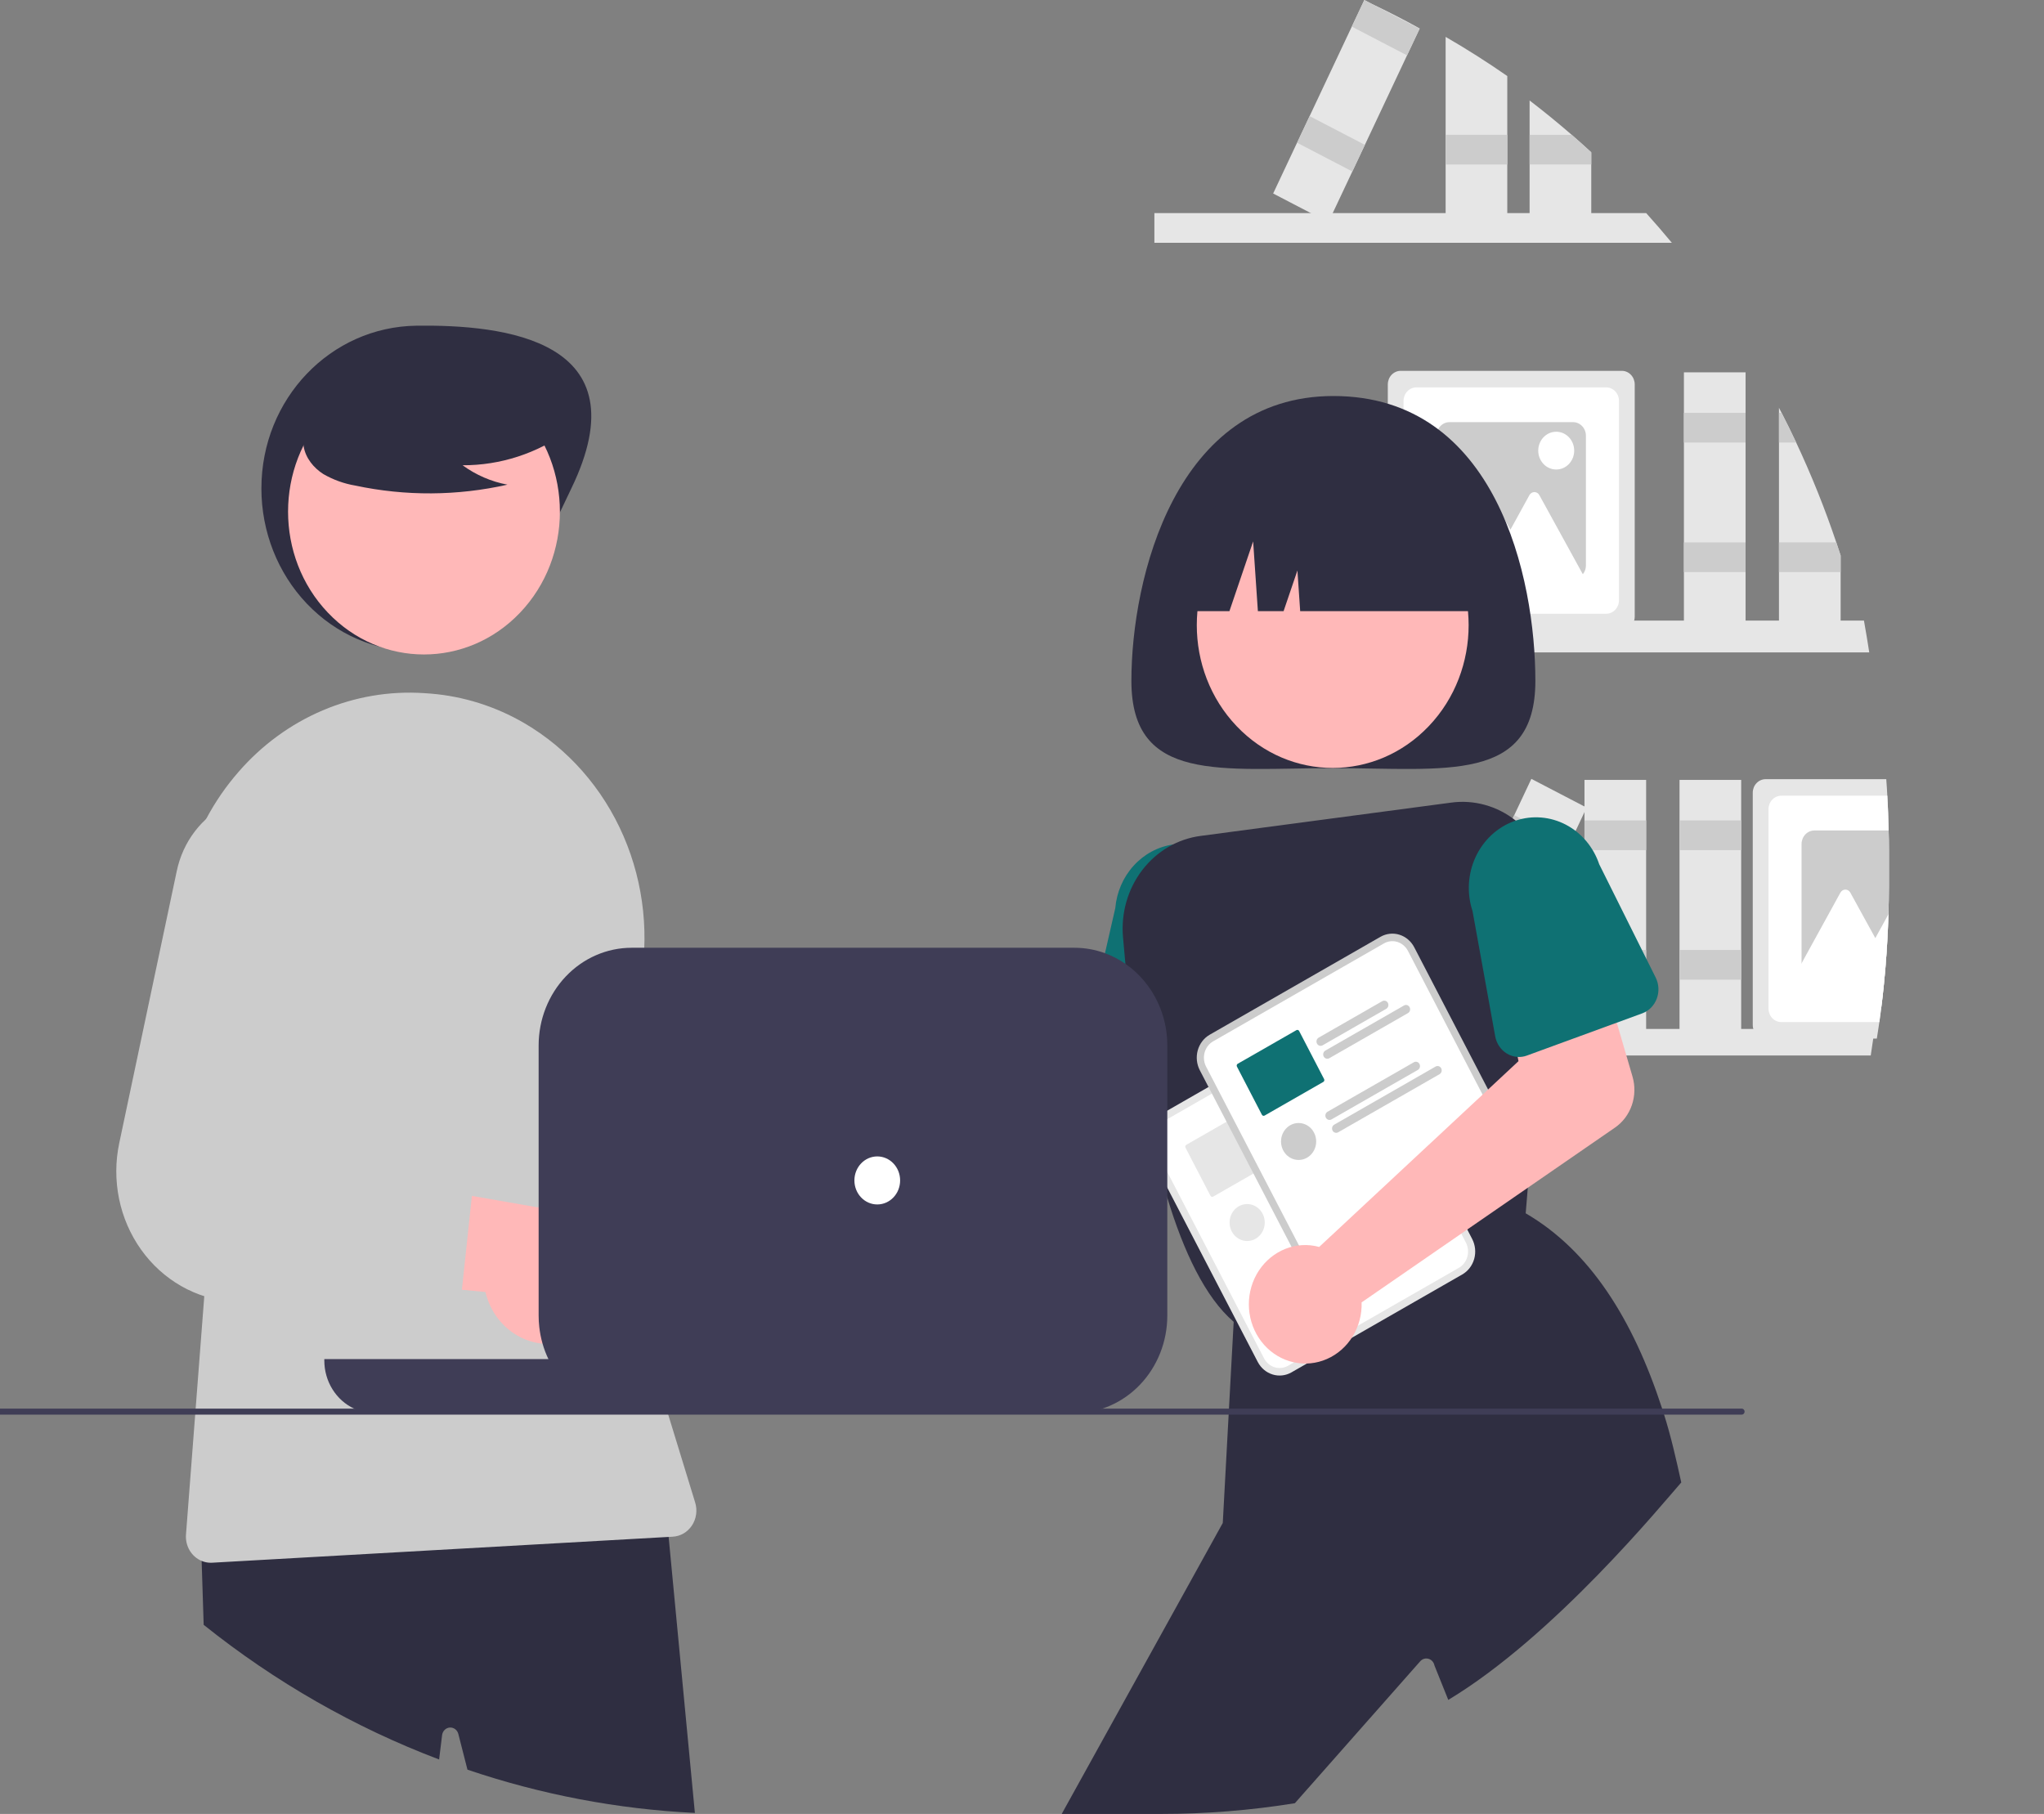 <svg width="169" height="150" viewBox="0 0 169 150" fill="none" xmlns="http://www.w3.org/2000/svg">
  <rect x="0" y="0" width="169" height="150" fill="#808080" stroke="none"/>
  <g clip-path="url(#clip0_120_960)">
    <path d="M154.113 51.316C154.269 52.189 154.416 53.066 154.552 53.948H108.143V51.316H154.113Z" fill="#E6E6E6"/>
    <path d="M151.826 44.851C150.876 42.032 149.769 39.275 148.509 36.593C148.122 35.767 147.719 34.948 147.302 34.138C147.233 33.999 147.16 33.86 147.087 33.721V51.994H152.185V45.938L151.826 44.851Z" fill="#E6E6E6"/>
    <path d="M148.509 36.594H147.087V34.139H147.302C147.72 34.948 148.122 35.767 148.509 36.594Z" fill="#CCCCCC"/>
    <path d="M151.826 44.852H147.087V47.307H152.185V45.939L151.826 44.852Z" fill="#CCCCCC"/>
    <path d="M144.326 30.789H139.228V51.993H144.326V30.789Z" fill="#E6E6E6"/>
    <path d="M144.326 34.139H139.228V36.594H144.326V34.139Z" fill="#CCCCCC"/>
    <path d="M144.326 44.852H139.228V47.307H144.326V44.852Z" fill="#CCCCCC"/>
    <path d="M134.096 30.666H115.81C115.528 30.666 115.258 30.784 115.058 30.994C114.859 31.203 114.747 31.487 114.746 31.783V51C114.747 51.109 114.762 51.218 114.791 51.322C114.858 51.552 114.992 51.753 115.176 51.896C115.359 52.039 115.581 52.117 115.81 52.117H134.096C134.325 52.117 134.547 52.039 134.73 51.896C134.914 51.753 135.049 51.552 135.115 51.322C135.144 51.218 135.159 51.109 135.16 51V31.783C135.159 31.487 135.047 31.203 134.848 30.994C134.649 30.784 134.378 30.666 134.096 30.666Z" fill="#E6E6E6"/>
    <path d="M132.797 32.033H117.109C116.827 32.034 116.557 32.151 116.358 32.361C116.158 32.57 116.046 32.854 116.046 33.15V49.636C116.046 49.932 116.158 50.216 116.358 50.425C116.557 50.635 116.827 50.753 117.109 50.753H132.797C133.079 50.753 133.349 50.635 133.548 50.425C133.748 50.216 133.86 49.932 133.86 49.636V33.15C133.86 32.854 133.748 32.57 133.548 32.361C133.349 32.151 133.079 32.034 132.797 32.033Z" fill="white"/>
    <path d="M130.061 34.908H119.845C119.563 34.909 119.293 35.026 119.094 35.236C118.894 35.445 118.782 35.729 118.782 36.025V46.761C118.782 47.057 118.894 47.341 119.094 47.55C119.293 47.76 119.563 47.878 119.845 47.878H130.061C130.343 47.877 130.612 47.758 130.811 47.549C131.01 47.34 131.123 47.057 131.124 46.761V36.025C131.124 35.729 131.012 35.445 130.812 35.236C130.613 35.026 130.343 34.909 130.061 34.908Z" fill="#CCCCCC"/>
    <path d="M129.431 44.867L127.273 40.94C127.232 40.864 127.172 40.802 127.1 40.758C127.029 40.715 126.947 40.692 126.864 40.692C126.781 40.692 126.7 40.715 126.628 40.758C126.556 40.802 126.496 40.864 126.455 40.94L124.879 43.808L122.813 40.047C122.771 39.972 122.712 39.909 122.64 39.865C122.568 39.822 122.487 39.799 122.404 39.799C122.321 39.799 122.239 39.822 122.167 39.865C122.095 39.909 122.036 39.972 121.994 40.047L119.836 43.975L117.27 48.647H122.221L121.73 49.54H131.998L129.431 44.867Z" fill="white"/>
    <path d="M128.67 38.826C129.491 38.826 130.156 38.126 130.156 37.264C130.156 36.401 129.491 35.701 128.67 35.701C127.849 35.701 127.183 36.401 127.183 37.264C127.183 38.126 127.849 38.826 128.67 38.826Z" fill="white"/>
    <path d="M156.154 68.672C156.138 67.709 156.101 66.751 156.045 65.797C156.022 65.34 155.994 64.886 155.958 64.432H145.983C145.701 64.432 145.431 64.55 145.232 64.759C145.032 64.969 144.92 65.253 144.92 65.549V84.765C144.919 84.853 144.929 84.941 144.95 85.026C145.006 85.27 145.138 85.487 145.326 85.642C145.513 85.797 145.744 85.882 145.983 85.883H155.178C155.226 85.6 155.271 85.311 155.311 85.026C155.337 84.857 155.363 84.686 155.386 84.517C155.443 84.112 155.497 83.708 155.547 83.303C155.618 82.752 155.682 82.198 155.738 81.642C155.946 79.648 156.08 77.633 156.14 75.597V75.594C156.161 74.827 156.172 74.056 156.173 73.283V70.303C156.173 69.757 156.168 69.213 156.154 68.672Z" fill="#E6E6E6"/>
    <path d="M156.155 68.674C156.138 67.71 156.102 66.752 156.046 65.799H147.283C147.001 65.799 146.731 65.917 146.531 66.127C146.332 66.336 146.22 66.62 146.219 66.916V83.401C146.22 83.698 146.332 83.982 146.531 84.191C146.731 84.4 147.001 84.518 147.283 84.519H155.387C155.443 84.114 155.498 83.709 155.547 83.305C155.618 82.754 155.682 82.2 155.739 81.644C155.947 79.65 156.08 77.635 156.14 75.598V75.596C156.162 74.829 156.173 74.058 156.173 73.284V70.305C156.173 69.759 156.169 69.215 156.155 68.674Z" fill="white"/>
    <path d="M156.154 68.674H150.018C149.736 68.674 149.466 68.792 149.267 69.002C149.068 69.211 148.956 69.495 148.955 69.791V80.526C148.956 80.823 149.068 81.106 149.267 81.316C149.466 81.525 149.736 81.643 150.018 81.644H155.738C155.946 79.65 156.08 77.635 156.14 75.598V75.596C156.161 74.829 156.172 74.058 156.173 73.284V70.305C156.173 69.759 156.168 69.215 156.154 68.674Z" fill="#CCCCCC"/>
    <path d="M156.14 75.597C156.081 77.633 155.947 79.648 155.738 81.643C155.682 82.199 155.618 82.752 155.547 83.304H151.904L152.395 82.412H147.443L148.955 79.659L150.009 77.74L152.168 73.812C152.21 73.736 152.269 73.673 152.341 73.629C152.413 73.586 152.494 73.562 152.577 73.562C152.66 73.562 152.742 73.586 152.814 73.629C152.885 73.673 152.945 73.736 152.986 73.812L155.053 77.573L156.14 75.597Z" fill="white"/>
    <path d="M138.231 20.078H95.446V17.623H136.109C136.832 18.425 137.54 19.244 138.231 20.078Z" fill="#E6E6E6"/>
    <path d="M119.526 3.049C121.269 4.057 122.969 5.137 124.624 6.289V18.29H119.526V3.049Z" fill="#E6E6E6"/>
    <path d="M124.623 11.148H119.526V13.604H124.623V11.148Z" fill="#CCCCCC"/>
    <path d="M131.567 12.596V18.292H126.469V8.309C127.657 9.22 128.819 10.167 129.954 11.151C130.497 11.623 131.035 12.105 131.567 12.596Z" fill="#E6E6E6"/>
    <path d="M131.567 12.595V13.603H126.469V11.15H129.954C130.497 11.622 131.035 12.104 131.567 12.595Z" fill="#CCCCCC"/>
    <path d="M113.405 0.313C114.754 0.951 116.081 1.631 117.384 2.354L116.335 4.578L112.85 11.979L111.813 14.179L110.19 17.622L109.833 18.38L108.38 17.622L105.266 16.001L107.243 11.8H107.246L108.281 9.601L111.768 2.2L112.793 0.025L112.805 0L113.405 0.313Z" fill="#E6E6E6"/>
    <path d="M117.373 2.376L116.335 4.578L111.768 2.2L112.794 0.025L112.806 0L113.406 0.313L117.373 2.376Z" fill="#CCCCCC"/>
    <path d="M108.28 9.602L107.244 11.803L111.812 14.18L112.849 11.979L108.28 9.602Z" fill="#CCCCCC"/>
    <path d="M154.99 85.088C154.958 85.343 154.923 85.6 154.886 85.853C154.822 86.332 154.751 86.806 154.675 87.281H108.143V85.088H154.99Z" fill="#E6E6E6"/>
    <path d="M136.104 64.492H131.006V85.696H136.104V64.492Z" fill="#E6E6E6"/>
    <path d="M136.104 67.842H131.006V70.297H136.104V67.842Z" fill="#CCCCCC"/>
    <path d="M136.104 78.555H131.006V81.01H136.104V78.555Z" fill="#CCCCCC"/>
    <path d="M143.962 64.492H138.865V85.696H143.962V64.492Z" fill="#E6E6E6"/>
    <path d="M143.962 67.842H138.865V70.297H143.962V67.842Z" fill="#CCCCCC"/>
    <path d="M143.962 78.555H138.865V81.01H143.962V78.555Z" fill="#CCCCCC"/>
    <path d="M126.614 64.406L117.661 83.408L122.229 85.785L131.182 66.783L126.614 64.406Z" fill="#E6E6E6"/>
    <path d="M125.2 67.405L124.164 69.606L128.732 71.982L129.769 69.782L125.2 67.405Z" fill="#CCCCCC"/>
    <path d="M120.677 77.007L119.64 79.207L124.209 81.584L125.245 79.383L120.677 77.007Z" fill="#CCCCCC"/>
    <path d="M69.178 94.49C69.391 94.618 69.594 94.765 69.785 94.927L90.82 88.048L92.006 82.564L100.116 83.364L98.914 93.286C98.817 94.088 98.475 94.835 97.939 95.415C97.404 95.995 96.704 96.377 95.944 96.503L71.19 100.622C70.829 101.541 70.21 102.324 69.415 102.865C68.621 103.406 67.688 103.68 66.741 103.65C65.795 103.621 64.879 103.289 64.117 102.7C63.354 102.11 62.78 101.291 62.471 100.35C62.163 99.409 62.134 98.392 62.389 97.434C62.644 96.475 63.17 95.621 63.898 94.985C64.626 94.349 65.522 93.961 66.465 93.872C67.408 93.784 68.354 93.999 69.178 94.49Z" fill="#FFB8B8"/>
    <path d="M103.864 86.653L103.724 84.151V84.148L103.687 83.463L103.276 76.094C103.399 74.558 102.937 73.033 101.993 71.853C101.048 70.674 99.697 69.936 98.236 69.8C97.816 69.761 97.392 69.772 96.974 69.835C95.733 70.019 94.587 70.639 93.723 71.594C92.859 72.548 92.327 73.781 92.213 75.094L91.361 78.823L89.87 85.345C89.764 85.801 89.808 86.281 89.994 86.709C90.18 87.135 90.498 87.484 90.895 87.698C91.125 87.825 91.376 87.903 91.635 87.927L94.12 88.16L96.514 88.384L99.275 88.642L99.474 88.659L99.984 88.709L101.693 88.868H101.697C101.983 88.892 102.27 88.852 102.539 88.751C102.809 88.65 103.055 88.49 103.261 88.282C103.412 88.128 103.538 87.95 103.637 87.755C103.809 87.418 103.888 87.036 103.864 86.653Z" fill="#0F7173"/>
    <path d="M126.946 56.307C126.946 64.805 119.469 63.519 110.246 63.519C101.022 63.519 93.545 64.805 93.545 56.307C93.545 47.81 97.198 32.748 110.246 32.748C123.743 32.748 126.946 47.81 126.946 56.307Z" fill="#2F2E41"/>
    <path d="M118.136 60.045C122.525 55.434 122.525 47.957 118.136 43.345C113.747 38.733 106.632 38.733 102.243 43.345C97.855 47.957 97.855 55.434 102.243 60.045C106.632 64.657 113.747 64.657 118.136 60.045Z" fill="#FFB8B8"/>
    <path d="M126.009 68.469C125.793 68.25 125.563 68.046 125.322 67.858C123.794 66.645 121.874 66.111 119.975 66.371L99.266 69.124C97.369 69.372 95.639 70.386 94.441 71.951C93.244 73.517 92.674 75.511 92.852 77.511C92.911 78.206 92.977 78.939 93.05 79.701C93.145 80.657 93.251 81.66 93.374 82.698C93.577 84.443 93.825 86.285 94.12 88.159C94.378 89.773 94.671 91.409 95.006 93.026C95.103 93.492 95.204 93.957 95.309 94.421C95.308 94.422 95.309 94.424 95.309 94.425C95.309 94.426 95.31 94.427 95.311 94.428C95.323 94.486 95.335 94.543 95.349 94.597C95.348 94.602 95.349 94.606 95.351 94.61C95.498 95.255 95.651 95.893 95.812 96.524C95.873 96.757 95.933 96.988 95.994 97.216C96.159 97.837 96.334 98.445 96.514 99.044C97.863 103.495 99.647 107.287 102.002 109.303C102.033 109.332 102.064 109.357 102.097 109.384L102.191 109.461L102.328 109.417L102.909 109.236L103.406 109.077L109.87 107.033L111.479 106.524L116.648 104.888H116.651L121.378 103.394L121.955 103.21L126.016 101.926L126.146 100.332L126.321 98.217L126.425 96.946L127.247 86.921L127.727 81.071L128.247 74.72C128.343 73.569 128.192 72.409 127.805 71.327C127.418 70.245 126.804 69.268 126.009 68.469Z" fill="#2F2E41"/>
    <path d="M137.589 116.979C137.534 116.812 137.482 116.646 137.428 116.482C134.999 109.034 131.417 103.401 126.146 100.332C126.144 100.332 126.144 100.329 126.141 100.329L126.052 100.277L121.459 101.948L120.892 102.154L120.301 102.37L120.294 102.373L115.994 103.937L115.987 103.939L112.613 105.166H112.611L109.489 106.3H109.487L108.762 106.566L103.306 108.55L102.673 108.781L102.106 108.987L102.019 109.019L102.002 109.302L101.612 116.482L101.586 116.979L101.1 125.939L87.783 149.999H95.994C99.699 150 103.399 149.704 107.061 149.113L117.435 137.365C117.522 137.27 117.632 137.202 117.753 137.168C117.874 137.135 118.001 137.136 118.121 137.173C118.242 137.21 118.35 137.28 118.435 137.377C118.519 137.474 118.577 137.593 118.602 137.722L119.745 140.569C128.501 135.306 137.463 124.341 139.009 122.587C138.556 120.545 138.169 118.818 137.589 116.979Z" fill="#2F2E41"/>
    <path d="M97.206 50.538H101.65L103.611 44.768L104.003 50.538H106.128L107.272 47.172L107.5 50.538H123.286C123.286 48.896 122.978 47.271 122.38 45.754C121.782 44.237 120.906 42.859 119.801 41.699C118.697 40.538 117.385 39.617 115.942 38.989C114.499 38.361 112.952 38.037 111.39 38.037H109.102C105.947 38.037 102.921 39.354 100.69 41.699C98.459 44.043 97.206 47.222 97.206 50.538Z" fill="#2F2E41"/>
    <path d="M69.866 113.104C69.141 113.424 68.357 113.574 67.57 113.541C66.784 113.509 66.014 113.296 65.314 112.917C64.614 112.538 64.002 112.003 63.521 111.348C63.04 110.694 62.701 109.936 62.528 109.13L43.517 106.867L49.889 98.848L66.966 102.226C68.275 102.011 69.614 102.308 70.729 103.061C71.843 103.814 72.657 104.97 73.014 106.311C73.372 107.652 73.249 109.084 72.668 110.336C72.088 111.588 71.091 112.573 69.866 113.104Z" fill="#FFB8B8"/>
    <path d="M59.616 98.26L51.581 96.75L50.997 96.641C50.531 96.553 50.087 96.363 49.696 96.083C49.304 95.802 48.974 95.438 48.726 95.014C48.478 94.59 48.319 94.115 48.258 93.621C48.197 93.128 48.236 92.626 48.372 92.15L52.318 78.373L52.436 77.963C52.928 76.212 52.841 74.337 52.187 72.645C51.533 70.953 50.352 69.545 48.838 68.65C47.812 68.052 46.669 67.71 45.498 67.652C44.326 67.593 43.157 67.819 42.083 68.313C41.008 68.806 40.056 69.553 39.301 70.496C38.545 71.439 38.007 72.553 37.728 73.75L32.696 95.332L32.509 96.132C32.158 97.638 32.12 99.206 32.397 100.729C32.674 102.252 33.261 103.694 34.117 104.957C34.973 106.22 36.078 107.274 37.357 108.048C38.636 108.821 40.058 109.296 41.528 109.439C41.544 109.442 41.558 109.442 41.575 109.444L44.587 109.725L48.495 110.09L53.409 110.549L57.995 110.979C58.596 111.036 59.195 110.854 59.674 110.468C60.153 110.083 60.476 109.522 60.58 108.898C60.587 108.863 60.592 108.829 60.597 108.794L61.57 101.157L61.58 101.087C61.663 100.441 61.506 99.785 61.14 99.258C60.774 98.731 60.228 98.373 59.616 98.26Z" fill="#CCCCCC"/>
    <path d="M47.236 40.395C44.028 47.022 41.5 53.857 34.425 53.857C31.027 53.857 27.768 52.439 25.366 49.914C22.963 47.39 21.613 43.965 21.613 40.395C21.613 32.96 27.35 27.026 34.425 26.933C41.616 26.838 53.207 28.06 47.236 40.395Z" fill="#2F2E41"/>
    <path d="M55.283 127.092L54.992 124.043L54.775 124.055L16.573 125.989L16.672 129.075L16.84 134.361C22.751 139.093 29.316 142.848 36.306 145.496L36.554 143.475C36.576 143.311 36.651 143.159 36.767 143.046C36.883 142.933 37.032 142.865 37.19 142.855C37.348 142.844 37.505 142.891 37.633 142.988C37.762 143.085 37.855 143.226 37.896 143.386L38.65 146.338C44.739 148.402 51.063 149.605 57.454 149.916L55.283 127.092Z" fill="#2F2E41"/>
    <path d="M43.002 50.661C47.39 46.049 47.39 38.572 43.002 33.96C38.613 29.349 31.498 29.349 27.109 33.96C22.72 38.572 22.72 46.049 27.109 50.661C31.498 55.273 38.613 55.273 43.002 50.661Z" fill="#FFB8B8"/>
    <path d="M57.478 124.25L55.25 116.98L55.212 116.856L55.099 116.484L54.463 114.413C54.258 113.74 54.061 113.065 53.88 112.387C53.712 111.776 53.555 111.164 53.409 110.55C53.202 109.696 53.013 108.838 52.842 107.978C52.266 105.085 51.881 102.155 51.692 99.206C51.64 98.389 51.603 97.571 51.581 96.751C51.442 91.724 51.873 86.698 52.864 81.777C53.726 77.523 53.265 73.09 51.55 69.131C49.834 65.172 46.953 61.897 43.333 59.788C40.957 58.408 38.327 57.579 35.621 57.357C35.434 57.342 35.248 57.33 35.059 57.317C32.2 57.127 29.337 57.615 26.681 58.743C24.026 59.872 21.645 61.612 19.715 63.837C18.682 65.02 17.784 66.327 17.041 67.73C14.978 71.635 14.204 76.147 14.839 80.563L17.494 99.301L16.89 107.188L16.176 116.484L16.138 116.98L15.378 126.891C15.341 127.353 15.448 127.815 15.681 128.209C15.914 128.602 16.262 128.906 16.672 129.076C16.913 129.177 17.169 129.229 17.428 129.228C17.466 129.228 17.502 129.228 17.54 129.225L55.283 127.092L55.628 127.073C55.943 127.055 56.25 126.962 56.525 126.801C56.8 126.639 57.036 126.413 57.215 126.14C57.394 125.867 57.51 125.555 57.556 125.227C57.602 124.899 57.575 124.565 57.478 124.25Z" fill="#CCCCCC"/>
    <path d="M46.98 35.636C44.412 37.496 41.364 38.486 38.245 38.473C39.358 39.283 40.624 39.831 41.958 40.078C37.811 41.013 33.525 41.038 29.369 40.152C28.445 39.996 27.553 39.675 26.733 39.201C25.935 38.692 25.268 37.881 25.107 36.915C24.831 35.257 26.06 33.75 27.338 32.735C29.294 31.205 31.55 30.15 33.941 29.648C36.333 29.145 38.801 29.208 41.167 29.831C42.712 30.251 44.259 30.96 45.263 32.264C46.266 33.567 46.563 35.577 45.607 36.919L46.98 35.636Z" fill="#2F2E41"/>
    <path d="M47.555 110.646C46.836 110.983 46.056 111.15 45.269 111.136C44.482 111.121 43.707 110.926 43 110.563C42.293 110.2 41.67 109.678 41.175 109.035C40.68 108.392 40.326 107.642 40.136 106.84L21.083 105.01L27.289 96.848L44.431 99.836C45.736 99.592 47.08 99.858 48.21 100.586C49.34 101.313 50.177 102.451 50.562 103.783C50.947 105.116 50.854 106.55 50.3 107.815C49.745 109.08 48.769 110.087 47.555 110.646Z" fill="#FFB8B8"/>
    <path d="M37.003 96.041L32.696 95.333L28.351 94.618C27.883 94.541 27.436 94.361 27.039 94.09C26.642 93.819 26.304 93.462 26.047 93.044C25.791 92.625 25.621 92.155 25.55 91.663C25.479 91.171 25.507 90.668 25.634 90.189L29.405 75.913C29.861 74.151 29.735 72.279 29.046 70.602C28.358 68.926 27.148 67.544 25.615 66.685C24.579 66.104 23.43 65.785 22.256 65.753C21.083 65.72 19.919 65.976 18.855 66.499C17.789 67.013 16.851 67.781 16.115 68.741C15.379 69.701 14.866 70.828 14.614 72.032L9.859 94.529C9.538 96.046 9.534 97.618 9.845 99.138C10.156 100.657 10.777 102.088 11.663 103.333C12.549 104.577 13.681 105.606 14.981 106.348C16.281 107.09 17.718 107.528 19.193 107.633L35.645 108.792C36.246 108.835 36.841 108.639 37.312 108.244C37.783 107.848 38.095 107.281 38.187 106.654C38.194 106.62 38.196 106.585 38.201 106.55L39.016 98.893L39.023 98.824C39.093 98.176 38.922 97.524 38.546 97.005C38.169 96.487 37.617 96.141 37.003 96.041Z" fill="#CCCCCC"/>
    <path d="M109.886 84.173L108.9 84.739L96.753 91.703L95.767 92.268C95.288 92.543 94.933 93.007 94.78 93.556C94.626 94.106 94.686 94.698 94.947 95.201L103.992 112.622C104.254 113.124 104.694 113.498 105.218 113.659C105.741 113.821 106.304 113.758 106.783 113.484L106.785 113.482L120.899 105.39L120.901 105.389C121.38 105.114 121.735 104.651 121.889 104.101C122.042 103.551 121.982 102.96 121.722 102.456L112.676 85.035C112.415 84.533 111.974 84.16 111.451 83.998C110.927 83.836 110.365 83.899 109.886 84.173Z" fill="#E6E6E6"/>
    <path d="M110.169 84.719L109.001 85.388L97.218 92.144L96.05 92.814C95.71 93.01 95.457 93.339 95.347 93.731C95.238 94.122 95.281 94.544 95.466 94.902L104.512 112.323C104.698 112.681 105.012 112.947 105.385 113.062C105.757 113.177 106.158 113.132 106.499 112.937L106.502 112.935L120.615 104.843L120.618 104.842C120.958 104.646 121.211 104.316 121.321 103.925C121.43 103.533 121.387 103.112 121.202 102.753L112.156 85.333C111.97 84.975 111.656 84.709 111.284 84.594C110.911 84.479 110.51 84.524 110.169 84.719Z" fill="white"/>
    <path d="M110.501 89.637C110.457 89.553 110.383 89.491 110.296 89.464C110.209 89.437 110.115 89.447 110.035 89.493L109.565 89.763L104.771 92.512C104.692 92.558 104.633 92.635 104.608 92.726C104.582 92.818 104.592 92.916 104.636 93C104.679 93.083 104.752 93.145 104.839 93.173C104.926 93.2 105.02 93.19 105.099 93.145L110.364 90.126C110.443 90.079 110.502 90.002 110.528 89.911C110.553 89.819 110.544 89.721 110.501 89.637Z" fill="#E6E6E6"/>
    <path d="M112.294 89.991C112.272 89.95 112.243 89.913 112.209 89.884C112.174 89.854 112.133 89.832 112.09 89.819C112.047 89.806 112.002 89.802 111.958 89.807C111.913 89.812 111.87 89.827 111.831 89.85L105.326 93.579C105.287 93.601 105.252 93.632 105.224 93.669C105.196 93.706 105.175 93.748 105.162 93.793C105.15 93.838 105.146 93.886 105.15 93.933C105.155 93.98 105.169 94.025 105.19 94.067C105.212 94.108 105.241 94.145 105.276 94.174C105.311 94.204 105.351 94.226 105.394 94.239C105.438 94.252 105.483 94.257 105.527 94.251C105.572 94.246 105.615 94.232 105.655 94.209L105.957 94.036L107.85 92.951H107.852L112.157 90.48C112.197 90.458 112.232 90.427 112.26 90.391C112.289 90.354 112.31 90.311 112.323 90.266C112.336 90.22 112.34 90.173 112.335 90.126C112.33 90.078 112.316 90.033 112.294 89.991Z" fill="#E6E6E6"/>
    <path d="M105.225 95.936L103.16 91.956C103.138 91.916 103.103 91.886 103.061 91.874C103.019 91.861 102.974 91.867 102.936 91.889L101.934 92.462L101.414 92.76L98.624 94.359L98.083 94.669C98.045 94.692 98.017 94.73 98.005 94.774C97.993 94.818 97.998 94.865 98.019 94.905L98.151 95.161L100.084 98.885C100.105 98.925 100.14 98.954 100.182 98.967C100.223 98.979 100.268 98.974 100.306 98.952L103.637 97.043L104.157 96.745L105.159 96.171C105.178 96.161 105.195 96.146 105.209 96.128C105.222 96.111 105.232 96.09 105.239 96.068C105.245 96.046 105.247 96.023 105.244 96C105.242 95.978 105.235 95.956 105.225 95.936Z" fill="#E6E6E6"/>
    <path d="M113.111 94.687C113.068 94.604 112.995 94.542 112.908 94.515C112.821 94.488 112.728 94.498 112.648 94.543L105.508 98.637C105.445 98.674 105.395 98.73 105.364 98.798C105.333 98.866 105.323 98.943 105.336 99.017C105.341 99.056 105.353 99.093 105.371 99.126C105.389 99.161 105.412 99.192 105.44 99.218L105.442 99.221C105.495 99.271 105.561 99.302 105.632 99.311C105.703 99.32 105.774 99.306 105.837 99.27L112.977 95.176C113.016 95.154 113.051 95.123 113.079 95.086C113.107 95.049 113.128 95.007 113.141 94.961C113.153 94.916 113.157 94.868 113.152 94.821C113.147 94.774 113.133 94.729 113.111 94.687Z" fill="#E6E6E6"/>
    <path d="M114.907 95.042C114.885 95 114.856 94.964 114.821 94.934C114.786 94.905 114.745 94.883 114.702 94.87C114.659 94.856 114.614 94.852 114.569 94.858C114.524 94.863 114.481 94.877 114.441 94.9L106.061 99.704C105.998 99.739 105.947 99.795 105.916 99.862C105.885 99.93 105.876 100.006 105.889 100.079V100.082C105.894 100.12 105.906 100.157 105.924 100.191C105.942 100.227 105.966 100.258 105.995 100.285C106.047 100.336 106.114 100.369 106.185 100.378C106.255 100.386 106.327 100.372 106.39 100.335L114.77 95.531C114.85 95.485 114.909 95.408 114.934 95.316C114.96 95.224 114.95 95.126 114.907 95.042Z" fill="#E6E6E6"/>
    <path d="M103.117 102.622C103.919 102.622 104.57 101.939 104.57 101.095C104.57 100.252 103.919 99.568 103.117 99.568C102.314 99.568 101.664 100.252 101.664 101.095C101.664 101.939 102.314 102.622 103.117 102.622Z" fill="#E6E6E6"/>
    <path d="M114.138 77.468L113.152 78.034L101.006 84.998L100.02 85.563C99.541 85.838 99.186 86.302 99.032 86.851C98.879 87.401 98.939 87.993 99.199 88.496L108.245 105.917C108.506 106.419 108.947 106.792 109.47 106.954C109.994 107.116 110.556 107.053 111.035 106.779L111.038 106.777L125.151 98.685L125.154 98.684C125.632 98.409 125.987 97.945 126.141 97.396C126.295 96.846 126.235 96.255 125.974 95.751L116.929 78.33C116.667 77.828 116.226 77.455 115.703 77.293C115.18 77.131 114.617 77.194 114.138 77.468Z" fill="#CCCCCC"/>
    <path d="M114.422 78.016L113.254 78.685L101.471 85.441L100.303 86.111C99.963 86.306 99.71 86.636 99.6 87.028C99.491 87.419 99.534 87.84 99.719 88.199L108.765 105.62C108.951 105.978 109.265 106.243 109.637 106.359C110.01 106.474 110.411 106.429 110.752 106.234L110.754 106.232L124.868 98.14L124.871 98.139C125.211 97.943 125.464 97.613 125.574 97.221C125.683 96.83 125.64 96.409 125.455 96.05L116.409 78.629C116.223 78.272 115.909 78.006 115.536 77.891C115.164 77.776 114.763 77.82 114.422 78.016Z" fill="white"/>
    <path d="M114.754 82.933C114.71 82.85 114.636 82.788 114.549 82.761C114.462 82.734 114.368 82.744 114.288 82.789L111.864 84.18L111.188 84.567L109.024 85.808C108.945 85.855 108.886 85.932 108.861 86.023C108.835 86.115 108.845 86.213 108.889 86.296C108.932 86.38 109.005 86.442 109.092 86.469C109.179 86.497 109.273 86.487 109.352 86.442L111.904 84.979L112.438 84.671L114.616 83.422C114.696 83.376 114.755 83.299 114.781 83.208C114.806 83.116 114.797 83.017 114.754 82.933Z" fill="#CCCCCC"/>
    <path d="M116.547 83.288C116.525 83.247 116.496 83.21 116.461 83.18C116.427 83.151 116.386 83.129 116.343 83.116C116.3 83.103 116.255 83.099 116.211 83.104C116.166 83.109 116.123 83.124 116.084 83.147L112.703 85.086L112.183 85.383L109.579 86.876C109.54 86.898 109.505 86.929 109.477 86.966C109.449 87.002 109.428 87.045 109.415 87.09C109.403 87.135 109.399 87.183 109.403 87.23C109.408 87.277 109.422 87.322 109.443 87.364C109.465 87.405 109.494 87.441 109.529 87.471C109.564 87.501 109.604 87.523 109.647 87.536C109.69 87.549 109.736 87.553 109.78 87.548C109.825 87.543 109.868 87.529 109.908 87.506L112.511 86.014L113.031 85.716L116.41 83.777C116.45 83.755 116.485 83.724 116.513 83.688C116.542 83.651 116.563 83.608 116.576 83.563C116.589 83.517 116.593 83.469 116.588 83.422C116.583 83.375 116.569 83.329 116.547 83.288Z" fill="#CCCCCC"/>
    <path d="M109.478 89.233L107.831 86.06L107.547 85.513L107.413 85.253C107.391 85.213 107.356 85.183 107.314 85.171C107.272 85.158 107.227 85.163 107.188 85.186L103.845 87.102L102.335 87.966C102.297 87.989 102.269 88.026 102.257 88.07C102.245 88.115 102.25 88.162 102.272 88.202L102.406 88.46L102.553 88.746L102.69 89.007V89.009L104.336 92.182C104.357 92.222 104.393 92.251 104.434 92.264C104.476 92.276 104.521 92.271 104.559 92.249L109.411 89.468C109.431 89.458 109.448 89.443 109.461 89.425C109.475 89.407 109.485 89.387 109.491 89.365C109.498 89.343 109.499 89.32 109.497 89.297C109.495 89.275 109.488 89.253 109.478 89.233Z" fill="#0F7173"/>
    <path d="M117.364 87.984C117.321 87.901 117.248 87.839 117.161 87.812C117.074 87.785 116.981 87.795 116.901 87.84L114.768 89.064L114.248 89.362L112.188 90.541L109.761 91.934C109.722 91.957 109.687 91.988 109.658 92.024C109.63 92.061 109.609 92.104 109.596 92.149C109.584 92.194 109.579 92.242 109.584 92.289C109.589 92.336 109.603 92.382 109.624 92.423C109.646 92.465 109.675 92.502 109.71 92.531C109.745 92.561 109.785 92.583 109.828 92.597C109.872 92.61 109.917 92.614 109.962 92.609C110.007 92.604 110.05 92.59 110.09 92.567L114.576 89.995L115.096 89.697L117.23 88.473C117.269 88.451 117.304 88.42 117.332 88.383C117.36 88.346 117.381 88.304 117.394 88.258C117.406 88.213 117.41 88.165 117.405 88.118C117.4 88.071 117.386 88.026 117.364 87.984Z" fill="#CCCCCC"/>
    <path d="M119.16 88.339C119.138 88.297 119.109 88.261 119.074 88.231C119.039 88.202 118.998 88.18 118.955 88.166C118.912 88.153 118.866 88.149 118.822 88.155C118.777 88.16 118.734 88.174 118.694 88.197L115.323 90.131L114.803 90.429L110.314 93.001C110.274 93.024 110.239 93.054 110.211 93.091C110.183 93.128 110.162 93.17 110.149 93.216C110.136 93.261 110.132 93.309 110.137 93.356C110.142 93.403 110.155 93.448 110.177 93.49C110.198 93.531 110.228 93.568 110.263 93.598C110.298 93.627 110.338 93.649 110.381 93.662C110.425 93.676 110.47 93.68 110.515 93.674C110.56 93.669 110.603 93.655 110.642 93.632L115.129 91.06L115.649 90.762L119.023 88.828C119.102 88.782 119.162 88.704 119.187 88.613C119.213 88.521 119.203 88.423 119.16 88.339Z" fill="#CCCCCC"/>
    <path d="M107.37 95.919C108.172 95.919 108.823 95.236 108.823 94.392C108.823 93.549 108.172 92.865 107.37 92.865C106.567 92.865 105.917 93.549 105.917 94.392C105.917 95.236 106.567 95.919 107.37 95.919Z" fill="#CCCCCC"/>
    <path d="M108.346 102.977C108.59 103.002 108.833 103.048 109.071 103.113L125.55 87.751L124.484 82.24L132.189 79.463L134.978 89.027C135.203 89.799 135.184 90.628 134.923 91.388C134.662 92.148 134.174 92.799 133.531 93.242L112.58 107.697C112.611 108.691 112.353 109.672 111.84 110.509C111.328 111.345 110.585 111.998 109.711 112.38C108.837 112.763 107.872 112.856 106.946 112.648C106.02 112.441 105.177 111.942 104.527 111.218C103.877 110.494 103.453 109.579 103.31 108.595C103.167 107.612 103.313 106.606 103.727 105.711C104.142 104.817 104.806 104.076 105.631 103.588C106.456 103.099 107.403 102.886 108.346 102.977Z" fill="#FFB8B8"/>
    <path d="M136.894 80.838L132.225 71.468C131.745 70.043 130.756 68.87 129.468 68.196C128.18 67.523 126.693 67.401 125.322 67.858C125.269 67.873 125.22 67.891 125.168 67.91C123.778 68.421 122.638 69.49 121.997 70.883C121.357 72.276 121.268 73.88 121.751 75.341L123.625 85.697C123.679 85.993 123.793 86.274 123.959 86.52C124.125 86.766 124.34 86.971 124.589 87.122C124.861 87.289 125.167 87.384 125.482 87.4C125.741 87.417 126.001 87.379 126.245 87.288L127.247 86.921L133.678 84.567L135.781 83.797C136.052 83.698 136.3 83.538 136.507 83.329C136.714 83.12 136.876 82.866 136.982 82.585C137.087 82.304 137.134 82.003 137.119 81.701C137.104 81.4 137.027 81.106 136.894 80.838Z" fill="#0F7173"/>
    <path d="M144.01 116.979H-10.271C-10.334 116.979 -10.394 116.953 -10.439 116.906C-10.483 116.86 -10.508 116.797 -10.508 116.731C-10.508 116.665 -10.483 116.602 -10.439 116.555C-10.394 116.509 -10.334 116.482 -10.271 116.482H144.01C144.073 116.482 144.133 116.509 144.177 116.555C144.221 116.602 144.246 116.665 144.246 116.731C144.246 116.797 144.221 116.86 144.177 116.906C144.133 116.953 144.073 116.979 144.01 116.979Z" fill="#3F3D56"/>
    <path d="M26.815 112.387V112.511C26.816 113.353 27.049 114.176 27.487 114.881C27.924 115.586 28.547 116.143 29.279 116.483C29.805 116.73 30.374 116.857 30.95 116.856H69.107V112.387H26.815Z" fill="#3F3D56"/>
    <path d="M95.748 82.934C95.143 81.62 94.21 80.503 93.05 79.701C92.524 79.335 91.957 79.04 91.361 78.822C90.549 78.525 89.695 78.373 88.835 78.373H52.214C50.178 78.376 48.226 79.226 46.787 80.739C45.347 82.252 44.538 84.303 44.535 86.442V108.787C44.535 109.1 44.552 109.414 44.587 109.725C44.639 110.191 44.729 110.651 44.856 111.101C44.983 111.543 45.146 111.974 45.343 112.387C45.979 113.73 46.959 114.859 48.173 115.649C49.387 116.438 50.786 116.856 52.214 116.856H88.835C89.844 116.856 90.842 116.648 91.774 116.242C92.706 115.837 93.552 115.243 94.266 114.493C94.979 113.744 95.544 112.854 95.93 111.875C96.316 110.896 96.514 109.846 96.514 108.787V86.442C96.515 85.227 96.254 84.027 95.748 82.934Z" fill="#3F3D56"/>
    <path d="M72.533 99.599C73.577 99.599 74.423 98.71 74.423 97.613C74.423 96.516 73.577 95.627 72.533 95.627C71.489 95.627 70.643 96.516 70.643 97.613C70.643 98.71 71.489 99.599 72.533 99.599Z" fill="white"/>
  </g>
  <defs>
    <clipPath id="clip0_120_960">
      <rect width="169" height="150" fill="white"/>
    </clipPath>
  </defs>
</svg>
